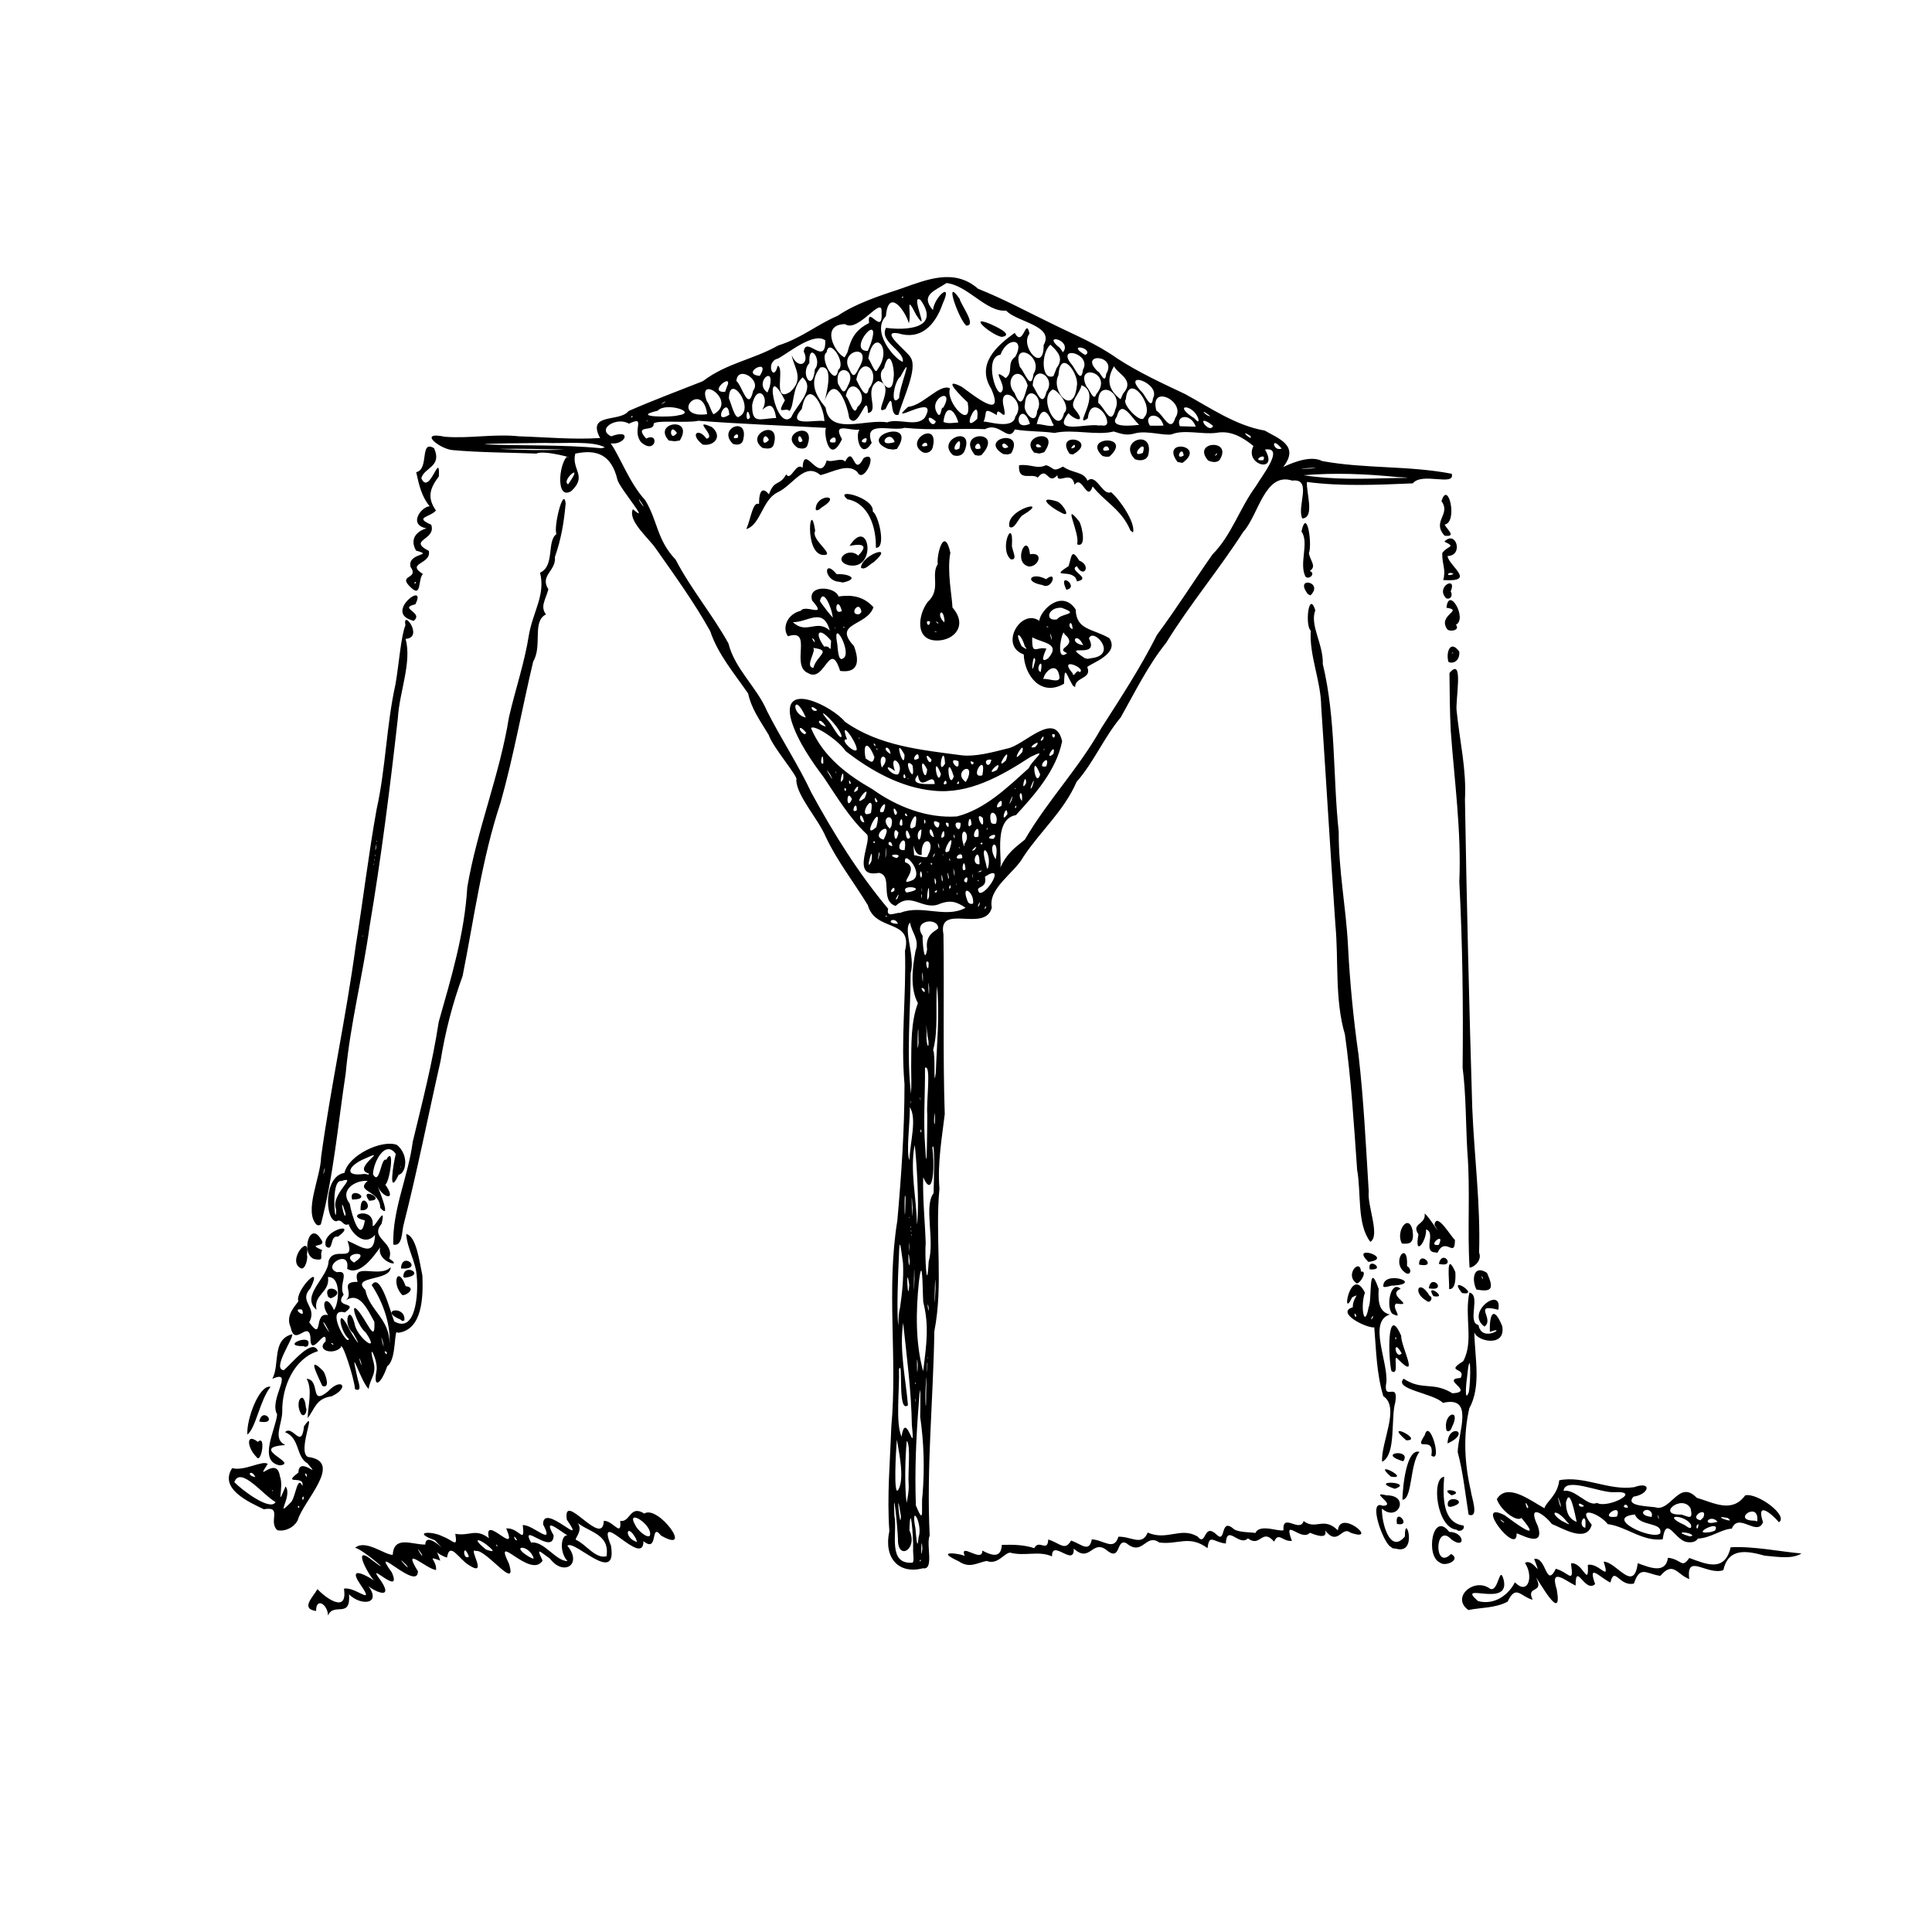<?xml version="1.0" encoding="UTF-8" standalone="no"?>
<!-- Created with Inkscape (http://www.inkscape.org/) -->

<svg
   xmlns:dc="http://purl.org/dc/elements/1.1/"
   xmlns:cc="http://creativecommons.org/ns#"
   xmlns:rdf="http://www.w3.org/1999/02/22-rdf-syntax-ns#"
   xmlns:svg="http://www.w3.org/2000/svg"
   xmlns="http://www.w3.org/2000/svg"
   xmlns:sodipodi="http://sodipodi.sourceforge.net/DTD/sodipodi-0.dtd"
   xmlns:inkscape="http://www.inkscape.org/namespaces/inkscape"
   width="300mm"
   height="300mm"
   viewBox="0 0 300 300"
   version="1.1"
   id="svg4505"
   inkscape:version="0.92.1 r15371"
   sodipodi:docname="old_swing.svg">
  <defs
     id="defs4499" />
  <sodipodi:namedview
     id="base"
     pagecolor="#ffffff"
     bordercolor="#666666"
     borderopacity="1.0"
     inkscape:pageopacity="0.0"
     inkscape:pageshadow="2"
     inkscape:zoom="0.35"
     inkscape:cx="-223.85874"
     inkscape:cy="-30.689543"
     inkscape:document-units="mm"
     inkscape:current-layer="layer1"
     showgrid="false"
     inkscape:window-width="2560"
     inkscape:window-height="1365"
     inkscape:window-x="-9"
     inkscape:window-y="-9"
     inkscape:window-maximized="1" />
  <g
     inkscape:label="Layer 1"
     inkscape:groupmode="layer"
     id="layer1"
     transform="translate(131.843,-33.681)">
    <path
       style="fill:#000000;stroke-width:0.083"
       d="m -80.9,284.544 c -0.067,-1.768 -1.886,-2.891 -1.859,-0.708 -2.484,-0.352 -0.47,-2.175 0.214,-3.401 1.166,1.301 4.725,3.937 4.11,-0.057 1.678,-0.428 5.011,2.9 2.539,-0.673 -2.511,-3.706 2.624,-0.36 2.192,-0.523 -1.11,-1.185 -3.526,-5.824 -0.333,-3.225 3.711,2.818 -1.439,-1.708 -2.661,-1.935 1.608,-1.375 4.619,1.134 5.841,1.095 0.176,-3.074 3.053,-1.562 5.049,-1.595 0.114,-2.606 4.707,2.754 1.489,-0.671 -3.686,-1.321 -0.476,-1.501 1.244,-0.58 1.675,0.613 2.306,1.912 1.931,-0.423 2.23,0.421 3.118,-0.926 5.221,0.679 -0.937,-3.99 4.705,3.139 2.68,-1.51 1.949,-0.211 2.972,2.687 2.569,-0.52 1.586,-0.104 5.038,3.512 3.163,-0.113 -0.03,-3.598 7.031,4.107 3.687,-0.724 -0.705,-4.737 5.579,4.551 5.741,0.182 1.405,-0.099 2.808,2.679 2.54,0.003 1.591,0.284 1.484,-2.577 3.746,-1.137 2.137,-1.434 7.851,6.421 2.595,3.41 -1.738,-2.187 -0.308,2.831 -2.725,0.881 0.005,4.306 -7.556,-5.532 -5.045,0.695 1.024,6.326 -5.693,-1.029 -6.769,0.006 2.422,2.971 -0.654,4.757 -2.688,2.019 -1.64,-1.15 -2.221,-1.889 -1.16,0.294 -1.878,2.969 -7.805,-4.833 -5.224,0.478 1.401,4.487 -3.625,-2.357 -5.143,-1.969 -1.332,-0.711 2.077,4.246 -1.097,2.176 -1.52,-0.899 -2.962,-3.766 -3.381,-1.152 -1.982,-0.659 -1.708,-1.599 -1.041,0.469 -2.296,-0.845 -0.514,-0.098 -0.656,1.462 -1.601,-0.212 -5.39,-3.989 -2.82,0.188 0.036,3.271 -7.693,-4.85 -4.032,0.213 1.7,4.04 -4.55,-2.486 -1.657,1.335 2.191,3.407 -2.063,1.001 -2.109,0.598 2.314,3.035 -1.064,3.276 -2.897,1.439 0.298,3.863 -2.415,1.175 -3.255,3.291 z m 12.139,-7.876 c -2.19,-2.148 1.097,1.584 0,0 z m 25.035,-0.583 c -1.332,-1.422 -0.982,-4.158 -3.95e-4,-3.987 -1.357,-0.803 -3.862,-3.007 -2.15,-0.008 -0.038,3.263 -5.315,-2.299 -3.506,1.125 1.989,-0.319 3.844,2.895 5.656,2.87 z m -5.243,-0.411 c -0.637,-2.208 -3.844,-2.127 -0.755,-0.277 l 0.575,0.294 0.18,-0.017 z m -10.054,-0.275 c -0.966,-2.502 -1.022,0.696 0,0 z m 21.365,-0.069 c 0.566,-3.774 -3.258,-3.689 -5.127,-5.733 2.064,1.295 0.038,3.01 0.376,3.185 1.522,0.651 3.026,3.025 4.75,2.548 z m -28.716,-0.363 c -1.476,-2.1 0.547,1.305 0,0 z m 10.849,-0.75 c -1.667,-1.666 -3.446,-1.997 -0.848,0.072 0.134,0.045 1.52,0.585 0.848,-0.072 z m 0.843,-0.68 c -0.324,-0.094 0.268,0.717 0,0 z m 21.541,-1.019 c -1.446,-2.548 -1.881,0.008 0.238,0.61 l -0.238,-0.61 z m -18.418,0.281 c -0.808,-1.266 -0.329,0.357 0,0 z m 20.624,-0.649 c 0.56,-1.648 -3.846,-4.421 -2.261,-1.645 0.243,0.634 1.749,2.09 2.261,1.645 z m 127.106,11.537 c -2.772,-1.968 0.933,-5.142 3.361,-3.304 1.337,0.624 1.441,-3.903 2.117,-1.367 1.053,4.474 -7.618,0.127 -3.982,3.281 2.63,0.698 4.804,-1.062 5.72,-2.917 2.091,2.129 2.94,-0.992 1.561,-3.003 1.324,-0.86 2.77,2.891 1.433,-0.616 1.931,-0.422 1.797,4.672 3.367,1.517 2.069,0.573 2.826,2.562 2.352,-0.825 1.788,-0.349 2.789,3.972 2.615,0.221 1.744,-0.372 3.543,2.879 2.454,-0.497 1.998,0.003 4.67,4.983 5.3,0.238 1.772,0.638 4.319,1.753 4.69,-0.845 2.178,0.246 2.096,1.765 3.311,0.029 2.769,1.033 5.492,2.214 6.428,-1.656 3.522,-0.196 7.713,0.678 10.99,0.965 -1.509,0.937 -3.874,0.488 -5.718,0.336 -2.62,-0.72 -5.611,-1.348 -6.412,2.248 -2.543,0.875 -5.81,-2.763 -5.297,1.389 -1.92,-0.735 -2.481,-2.857 -4.487,-0.497 -2.191,-0.315 -3.151,-1.695 -4.101,1.189 -2.271,0.532 -3.002,-2.805 -3.652,-0.161 -1.626,-0.742 -3.58,-3.139 -2.372,0.253 -1.61,1.442 -3.03,-3.581 -3.03,0.219 -1.554,-0.701 -4.073,-2.993 -2.925,0.633 0.95,5.516 -2.826,-1.529 -3.217,-1.84 1.35,2.557 -1.638,1.109 -0.531,3.413 -1.92,-0.509 -2.585,-2.43 -3.886,0.294 -1.927,1.043 -4.382,0.916 -6.092,1.302 z m -84.695,-6.485 c -3.767,0.982 -6.133,-1.578 -5.221,-5.77 -0.383,-5.399 0.113,-10.824 0.305,-16.19 0.97,-10.626 -0.801,-21.422 0.933,-32.003 0.63,-7.052 1.115,-14.149 1.114,-21.226 -0.602,-6.872 0.292,-13.794 0.076,-20.687 1.272,-5.039 -4.615,-2.872 -5.772,-7.098 -2.18,-3.573 -4.778,-6.878 -6.514,-10.57 -1.24,-2.922 -4.529,-6.369 -4.599,-8.888 0.5,-0.3 -3.647,-5.026 -4.278,-6.979 -1.492,-2.422 -2.714,-4.183 -3.192,-6.417 -2.141,-3.121 -4.698,-6.098 -5.891,-9.688 -2.512,-4.512 -5.54,-8.681 -8.469,-12.855 -1.117,-1.63 -4.363,-4.284 -3.538,-6.081 2.907,2.515 -1.937,-3.111 -2.385,-4.526 -0.916,-3.92 -3.188,-4.827 -6.557,-4.102 -0.642,2.498 1.927,3.431 -0.62,5.818 -2.428,1.462 -1.918,-4.085 -0.712,-5.313 1.789,0.417 -3.454,-1.135 -4.707,-0.514 -4.3,-0.163 -8.63,-0.153 -12.907,-0.53 -2.024,-0.093 -5.675,-3.017 -1.31,-2.082 3.845,0.309 7.683,-0.486 11.554,-0.066 4.184,0.128 8.368,0.539 12.555,0.263 -2.143,-3.994 3.097,-2.404 4.414,-4.192 3.851,-1.682 7.704,-3.114 11.534,-4.631 3.726,-2.831 7.786,-3.331 11.716,-5.551 3.569,-1.105 5.989,-3.23 9.224,-4.605 2.761,-1.872 6.273,-3.038 9.917,-4.245 3.968,-1.397 8.22,-3.183 11.892,0.053 3.925,1.555 7.578,3.546 11.461,5.419 3.513,1.748 6.9,3.088 10.154,5.402 3.349,2.181 6.969,3.842 10.559,5.54 3.977,2.178 7.875,4.888 12.332,5.654 2.218,1.275 5.454,2.362 2.86,5.663 0.378,-0.161 4.007,-2.029 6.041,-0.935 6.667,1.229 13.498,0.682 20.139,1.979 0.562,2.042 -4.626,-0.317 -6.042,1.489 -5.478,0.227 -10.982,0.496 -16.442,-0.214 -0.143,1.588 1.267,5.56 -0.72,5.665 -0.914,-1.81 1.648,-6.275 -1.564,-5.878 -4.281,-1.382 -5.22,5.353 -7.602,7.95 -3.79,5.903 -8.289,11.249 -11.971,17.227 -2.819,3.502 -4.847,7.666 -7.058,11.588 -2.635,3.158 -4.177,6.969 -6.859,10.019 -1.947,4.501 -5.596,7.631 -8.234,11.597 -1.374,2.544 -5.542,4.904 -4.925,7.921 -1.014,4.008 -8.465,-0.803 -7.508,4.155 0.135,9.302 -0.109,18.619 0.2,27.911 -0.431,3.656 -1.144,7.559 -0.826,11.58 -0.701,7.362 0.636,14.863 -0.791,22.14 -0.157,10.578 -1.244,21.135 -0.723,31.716 -0.604,1.397 0.751,5.404 -1.044,5.087 z m -1.527,-3.056 c 0.046,-1.821 -0.43,-7.69 -0.577,-2.828 1.399,2.932 -1.863,4.828 -1.78,1.335 -0.069,-2.066 -0.811,-9.036 -0.551,-3.578 0.499,2.619 -1.147,7.598 2.846,7.253 0.262,-0.421 6.04e-4,-1.538 0.063,-2.182 z m 1.186,1.915 c 0.019,-0.56 -0.373,0.349 0,0 z m 0.245,-1.916 c -0.159,-2.835 -0.284,2.816 0,0 z m -0.578,-1.765 c 0.687,-2.093 -1.32,-5.55 -0.494,-1.37 0.082,0.76 0.258,3.975 0.494,1.37 z m -2.753,-3.292 c -0.873,-5.714 -0.076,2.951 0,0 z m 3.36,-3.258 c 0.343,-4.283 0.199,-8.172 -0.366,-12.155 0.049,-1.702 0.096,-6.733 -0.2,-2.356 -0.426,5.356 -0.664,10.766 -0.468,16.132 1.44,3.498 0.751,0.227 1.034,-1.621 z m -2.149,-1.555 c -0.167,-1.887 0.38,-6.215 -0.304,-6.849 -0.287,2.891 -0.326,7.594 -0.016,9.625 0.18,-0.914 0.357,-1.836 0.319,-2.776 z m -1.586,0.692 c 1.006,-1.859 -0.011,-6.14 -0.247,-7.735 -0.14,1.403 -0.588,9.241 0.247,7.735 z m 2.077,-9.986 c -0.084,-5.327 -0.795,-10.614 -1.354,-15.896 -0.604,4.275 0.381,8.567 0.752,12.795 -1.702,1.432 -0.677,-7.315 -1.399,-5.58 0.105,3.237 -0.566,8.307 0.402,10.472 0.673,-4.489 2.191,3.791 1.6,-1.791 z m 2.229,-5.267 c 0.05,-2.205 0.04,-3.286 -0.094,-0.455 -0.111,1.914 0.086,4.504 0.085,0.985 l 0.008,-0.53 z m -1.706,1.103 c -0.114,0.239 0.11,1.139 0,0 z m 0.101,-2.361 c -0.244,-0.306 -0.047,0.426 0,0 z m 1.806,-3.063 c -0.089,-1.082 -0.151,3.479 0,0 z m -1.509,0.232 c -0.209,-3.056 -0.126,3.568 0,0 z m 0.895,0.524 c 0.45,-3.724 0.876,-6.685 -0.044,-10.261 -0.12,-1.534 -0.078,-7.996 -0.681,-3.137 -0.472,4.588 -0.544,9.421 0.654,13.83 l 0.071,-0.432 z m 0.689,-1.723 c -0.153,0.038 0.115,0.379 0,0 z m -4.352,-7.622 c 0.343,-2.354 0.58,-4.513 0.475,-6.961 -0.338,-2.317 -0.536,-4.684 -0.646,-0.939 -0.154,3.195 -0.343,8.408 -0.094,10.661 0.059,-0.923 0.016,-1.867 0.265,-2.762 z m 4.456,-0.096 c -0.341,-1.656 0.007,1.654 0,0 z m 1.067,-2.981 c -0.026,-5.105 -0.309,6.852 0,0 z m -4.086,-0.552 c -0.582,-3.836 -0.184,3.573 0,0 z m 0.819,-0.917 c -0.051,-5.157 -0.177,5.633 0,0 z m 2.2,-2.679 c 0.983,-3.355 -0.785,-8.624 0.764,-10.619 0.045,-1.629 0.241,-8.499 -0.195,-7.076 0.372,2.448 0.214,8.308 -1.417,4.596 -0.094,3.425 0.275,6.802 0.387,10.175 -0.164,1.77 0.174,8.431 0.461,2.924 z m -2.946,-0.07 c -0.34,-3.364 -0.169,2.515 0,0 z m -0.064,-2.267 c -0.172,-2.157 -8.46e-4,2.355 0,0 z m 0.363,-1.96 c -0.132,0.111 0.118,0.569 0,0 z m -0.079,-0.605 c -0.132,0.111 0.118,0.569 0,0 z m -0.079,-0.605 c -0.132,0.111 0.118,0.569 0,0 z m 1.126,-2.157 c 0.139,-2.949 -0.343,-9.971 -0.506,-10.419 -0.743,4.096 0.311,8.232 0.363,12.35 0.107,-0.637 0.101,-1.288 0.144,-1.931 z m -1.365,0.735 c -0.153,0.038 0.115,0.379 0,0 z m 0.547,-1.388 c -0.31,-5.321 0.011,4.488 0,0 z m -1.088,-1.57 c -0.248,-2.197 -0.144,5.985 -0.022,0.897 z m 0.594,-5.862 c 0.131,-2.989 1.19,-6.406 0.07,-8.237 0.023,2.582 -0.595,6.96 -0.07,8.237 z m 2.782,-7.074 c -0.192,-1.929 0.658,-7.805 -0.362,-7.275 0.047,4.176 -0.306,8.332 0.049,12.533 0.243,5.15 0.297,-3.243 0.312,-5.257 z m -0.904,2.624 c -0.143,-0.955 -0.251,0.575 0,0 z m 2.07,-2.947 c -0.324,1.887 0.137,2.895 0,0 z m -3.76,-1.848 c -0.122,0.169 0.119,0.862 0,0 z m 1.51,-0.562 c -0.117,0.208 0.116,1.055 0,0 z m -1.421,-4.676 c 0.035,-3.486 -0.072,-6.942 1.045,-9.899 -1.228,-2.287 -0.875,-5.399 -0.365,-8.128 0.67,-1.799 -0.69,-2.947 -0.838,-4.366 -1.164,0.894 0.846,5.305 0.074,7.857 -0.025,6.235 -0.664,12.502 0.059,18.715 0.076,-1.391 0.056,-2.787 0.026,-4.179 z m 3.826,0.938 c 0.146,-4.445 0.637,-9.225 0.181,-13.464 -0.249,3.309 0.231,6.667 -0.597,9.917 0.408,0.62 0.015,6.441 0.415,3.548 z m -2.7,-5.358 c -0.014,-4.789 -0.309,3.969 0.015,0.69 z m 1.56,0.388 c -0.377,-1.688 -0.379,-4.112 -0.291,-0.815 -0.129,0.977 0.383,2.561 0.291,0.815 z m 0.109,-8.17 c -0.235,-2.91 -0.043,3.044 0,0 z m -0.746,0.127 c -1.135,-0.791 0.365,1.335 0,0 z m -0.227,-1.995 c -0.31,-2.164 0.039,2.621 0,0 z m 0.887,-2.157 c -0.846,-0.845 0.04,2.46 0,0 z m -0.232,-2.033 c -0.378,-2.466 1.548,-2.885 1.726,-3.292 -0.048,-1.762 -4.118,-1.216 -2.415,1.2 -0.086,0.357 0.23,4.889 0.689,2.092 z m -4.537,-3.953 c -0.457,-1.316 -2.273,-0.066 0,0 z m -1.77,-1.281 c -0.389,-0.002 0.217,0.447 0,0 z m 2.113,-0.419 c 3.326,-1.353 7.096,0.916 10.159,-0.792 -1.604,-1.128 -2.542,-1.113 -3.863,-0.67 -2.723,1.297 -4.512,-1.974 -6.993,0.386 -2.54,-0.828 -0.339,-4.714 -2.596,-5.14 -4.661,0.918 -0.794,-5.287 -1.957,-6.067 -2.654,-2.515 -4.529,-5.661 -6.584,-8.731 -1.692,-2.258 -4.074,-5.586 -5.05,-8.826 -1.779,-6.39 6.36,-2.237 8.321,0.161 5.36,3.792 11.942,4.382 18.133,5.21 2.079,0.249 4.792,-0.471 7.057,-1.051 2.62,-0.451 7.429,-6.062 8.529,-1.126 -0.927,4.547 -4.221,8.233 -7.171,11.462 -3.824,0.658 -1.852,7.784 -2.528,8.41 1.05,-2.554 2.57,-3.48 3.903,-4.596 3.556,-6.095 8.417,-11.122 11.871,-17.308 3.031,-4.728 6.104,-9.424 8.649,-14.486 3.016,-4.058 5.718,-8.364 8.629,-12.508 2.913,-2.908 4.243,-7.216 6.71,-10.552 0.977,-1.658 4.586,-6.182 1.438,-5.726 2.241,3.834 -3.319,2.411 -1.791,-0.553 -1.737,-1.402 -3.569,-2.445 -5.76,-2.039 -2.219,0.291 -5.001,-0.569 -6.938,0.231 -1.143,0.249 -3.734,-0.583 -5.521,-0.194 -1.328,0.382 -1.92,0.262 -3.488,-0.247 -2.625,0.682 -6.267,-0.416 -9.185,0.225 -2.147,-0.297 -3.9,-0.177 -6.157,-0.539 -1.008,2.14 -2.347,-1.254 -4.623,-0.053 -4.191,-0.145 -8.417,0.227 -12.486,-0.202 -2.026,0.635 -6.506,-1.268 -5.122,2.337 -1.735,2.779 -2.617,-1.123 -1.901,-2.047 -1.556,0.204 -4.284,-1.238 -2.71,1.468 -2.022,4.263 -2.914,-1.135 -2.473,-1.748 -6.61,-0.373 -13.231,-0.599 -19.827,-1.107 -1.747,0.421 -6.987,-0.207 -6.959,0.528 0.099,1.267 -3.197,-0.034 -1.143,2.242 2.106,-1.098 1.483,2.585 -0.778,0.575 -1.57,-1.854 0.916,-4.226 -1.905,-2.89 -1.871,-1.145 -5.113,0.823 -2.758,1.964 3.293,-1.257 2.25,1.381 -0.073,1.097 1.364,1.86 2.928,6.212 5.353,8.803 2.011,3.335 1.757,6.096 4.735,9.252 2.382,4.585 5.696,8.499 8.192,12.997 0.997,3.996 4.415,6.798 5.976,10.475 2.144,4.27 4.851,8.327 6.908,12.714 3.465,6.368 7.327,12.543 11.918,18.019 -0.368,1.498 1.164,0.553 1.857,0.641 z M 34.726,140.107 c -1.12,-1.954 -1.25,-3.154 -1.347,-0.255 -3.646,2.106 -6.159,-1.387 -6.258,-4.552 -3.881,-1.39 -0.42,-7.229 2.406,-5.223 0.263,-1.797 3.578,-4.901 5.657,-1.761 0.116,3.23 2.56,2.923 5.218,4.454 1.753,2.51 -3.167,4.015 -3.414,4.507 0.774,1.87 -1.92,1.472 -1.887,3.109 l -0.375,-0.278 z M 32.683,138.91 c -0.297,-2.808 -2.407,-0.96 -2.512,0.226 0.568,-0.2 2.45,0.689 2.512,-0.226 z m 3.107,-0.841 c 1.245,-0.547 -3.478,-2.607 -1.079,0.151 0.15,0.903 0.643,-0.829 1.079,-0.151 z m -6.047,-0.019 c 0.598,-2.716 -1.008,-0.479 0,0 z m -0.824,-1.887 c -0.385,-1.598 -0.824,3.727 0,0 z m 2.013,-0.277 c 2.031,-2.354 -0.935,-2.346 -2.488,-3.244 -0.096,3.009 0.659,1.346 2.199,1.767 -0.229,0.515 -1.173,2.51 0.29,1.477 z m 6.799,-0.019 c 4.086,-0.566 0.133,-4.823 -0.485,-3.05 1.802,3.472 -4.729,0.419 -0.615,3.077 l 0.42,0.088 0.68,-0.116 z m -3.871,-0.764 c -2.074,-0.859 1.899,-1.025 -0.426,-2.975 -0.159,-1.397 -1.652,4.612 0.426,2.975 z m -6.562,-1.05 c -0.614,-2.113 -1.728,-2.523 -0.518,-0.056 0.105,0.126 1.255,0.877 0.518,0.056 z m 9.054,-0.19 c -1.009,-2.265 -2.306,-0.34 0,0 z m -4.937,-1.355 c -0.583,-1.626 0.312,1.779 0,0 z m 3.302,-1.141 c -0.147,-1.949 -1.034,-0.286 0,0 z m -3.768,-0.333 c -0.589,-0.311 -0.143,0.201 0,0 z m 1.351,-1.183 c 0.68,-1.013 3.709,-0.701 0.702,-1.794 -2.159,-0.145 -2.673,2.177 -0.702,1.794 z m -38.68,8.341 c -2.766,-1.171 0.855,-6.987 -3.11,-5.713 -0.929,-1.251 -0.174,-3.427 2.006,-3.964 0.707,-1.076 4.247,1.261 1.749,-1.587 -0.769,-2.494 3.585,-2.213 4.099,-0.627 1.871,-0.251 3.756,-0.159 5.422,1.667 -1.006,2.987 -6.417,2.392 -3.036,6.021 1.047,2.738 0.399,4.231 -2.138,3.873 -1.626,-5.061 -2.357,1.959 -4.992,0.33 z m 0.847,-0.804 c 0.42,-1.874 3.089,-2.769 -0.142,-3.102 0.861,0.153 -1.363,2.946 0.142,3.102 z m 4.613,-1.482 c 1.5,-0.757 -1.734,-6.643 -0.928,-2.3 0.111,0.419 0.079,2.961 0.928,2.3 z m -1.872,-2.733 c -1.819,-2.197 -2.713,-1.346 -1.067,0.927 1.114,-0.338 0.94,1.506 1.067,-0.927 z m -2.624,-0.161 c -0.866,-0.957 0.433,1.248 0,0 z m 2.415,-1.435 c -1.039,-3.713 -3.399,-1.248 -5.73,-1.284 2.16,1.992 3.656,-0.546 5.73,1.284 z m 0.831,-0.448 c -0.264,-0.224 0.252,0.472 0,0 z m 1.5,-0.011 c -0.31,-0.282 -0.319,0.153 0,0 z m -1.89,-1.759 c -0.152,-1.302 -1.457,-4.491 -1.972,-2.354 0.269,0.472 2.403,3.25 1.972,2.354 z m 4.467,-0.779 c -0.385,-1.848 -2.058,0.726 -0.311,0.472 l 0.272,-0.26 0.04,-0.212 z m -3.025,-0.017 c -0.75,-2.773 -1.489,0.823 0,0 z m 14.747,4.576 c -3.422,-0.011 -2.953,-3.964 -1.41,-6.001 2.114,-1.922 0.428,-4.164 1.549,-5.855 -0.215,-1.412 0.996,-6.066 1.96,-1.78 -0.552,2.878 0.268,6.764 0.327,8.518 2.425,2.768 0.279,5.134 -2.426,5.119 z m -0.119,-1.381 c -0.74,-0.228 0.355,0.308 0,0 z m -0.916,-1.534 c -1.002,-0.533 -0.24,1.336 0,0 z m 1.185,0.099 c -0.817,-0.485 0.446,0.618 0,0 z m 1.042,-0.299 c -0.226,-2.308 -1.419,-0.899 -0.032,0.294 l 0.032,-0.294 z m 18.924,-4.764 c -1.484,-3.09 2.144,-0.445 0,0 z m -3.71,-0.732 c -3.068,-0.555 -1.675,-2.101 0.561,-0.908 1.865,-1.524 0.943,1.75 -0.561,0.908 z m -31.597,-0.508 c -2.424,-0.175 -2.423,-3.734 -0.357,-1.171 1.652,-0.136 3.713,0.679 0.967,1.283 l -0.61,-0.112 z m 36.937,-0.06 c -0.36,-2.205 -4.581,-0.254 -1.296,-2.363 0.49,-1.446 0.414,-2.901 1.654,-0.873 1.937,0.751 0.716,2.881 -0.351,0.88 -1.507,0.619 2.494,1.892 -0.007,2.356 z M 1.847,121.837 c 0.048,-1.96 5.466,-3.904 1.969,-0.855 -0.582,0.265 -1.327,1.303 -1.969,0.855 z m 26.122,-0.184 c -2.711,-0.508 -0.273,-5.632 0.122,-1.908 2.2,-0.396 1.364,1.907 -0.122,1.908 z m -28.096,-0.22 c -2.517,-0.743 0.059,-2.892 1.537,-1.48 2.165,-2.153 -0.503,-1.68 -1.339,-1.501 3.085,-4.834 4.381,3.975 -0.199,2.982 z M 25.1,120.527 c -1.896,-1.641 0.467,-6.782 0.191,-2.211 -0.091,0.632 1.05,2.451 -0.191,2.211 z m -29.227,-0.68 c -2.882,-0.334 -1.904,-9.032 -1.132,-3.727 -0.796,1.349 3.475,3.946 1.132,3.727 z m 8.285,-1.114 c 0.08,-3.231 -1.15,-6.938 -4.402,-7.521 -2.292,-1.867 4.21,-0.286 3.924,1.889 0.95,0.63 2.116,5.814 0.479,5.632 z m 31.247,-0.531 c 0.532,-1.695 -2.459,-6.996 0.346,-3.531 0.429,0.728 1.177,4.157 -0.346,3.531 z m 8.281,-2.148 c -1.378,-3.284 -3.912,-4.37 -5.862,-6.843 -0.86,2.563 -1.646,-1.915 -2.802,-0.253 -0.485,-2.427 -2.715,0.08 -2.671,-1.498 -1.536,1.716 -1.532,-1.579 -3.053,0.39 -0.873,-0.785 -3.091,0.709 -2.903,-1.921 1.787,-0.25 2.785,0.67 4.179,-0.013 1.353,0.365 0.897,1.176 2.643,0.217 1.54,1.084 3.227,0.747 3.805,2.195 1.399,-1.215 2.303,2.386 3.661,1.78 1.362,1.145 3.816,4.717 3.416,6.256 l -0.413,-0.308 z m -59.642,-0.214 c 0.721,-1.631 0.985,-4.344 1.971,-3.896 0.015,-2.346 0.654,-2.559 1.541,-1.507 0.882,-2.412 1.611,-1.19 2.683,-3.095 0.742,1.169 1.505,-1.997 2.544,-1.012 0.19,-4.04 2.646,2.679 3.75,-1.169 0.789,0.411 2.29,-0.509 2.851,0.193 1.472,-2.761 1.227,2.648 2.887,-0.555 2.472,-1.341 0.008,4.254 -0.988,2.17 -1.426,-1.382 -3.635,-0.049 -5.713,0.494 -2.472,-2.118 -4.224,1.528 -6.676,2.679 -2.381,1.147 -2.595,5.001 -4.849,5.699 z m 40.87,-0.326 c -0.758,-2.753 6.569,-4.537 2.112,-1.877 -0.725,0.355 -1.258,2.339 -2.112,1.877 z m 7.865,-2.32 c -1.582,-0.769 -3.674,-2.603 -0.545,-1.672 0.82,0.163 2.572,2.909 0.545,1.672 z m -37.959,-0.376 c -0.073,-2.46 4.224,-2.409 1.08,-0.438 -0.173,0.039 -0.746,0.81 -1.08,0.438 z M 51.004,105.418 c -2.811,-3.743 4.624,-2.623 0.763,0.141 l -0.763,-0.141 z m 0.952,-0.994 c -0.173,-1.802 -1.542,0.853 0,0 z m 3.788,0.752 c -2.597,-2.99 3.949,-3.418 1.772,-0.046 -0.47,0.459 -1.254,0.302 -1.772,0.046 z m 1.347,-0.902 c 0.235,-0.728 -0.689,0.692 0,0 z m -12.715,0.704 c -2.777,-2.894 3.136,-4.863 2.066,-0.578 -0.351,0.869 -1.388,0.858 -2.066,0.578 z m 1.246,-0.971 c 0.804,-2.691 -2.415,0.989 0,0 z m -6.263,0.484 c -3.332,-3.088 4.841,-3.367 1.078,0.081 l -0.503,0.04 -0.574,-0.121 z m 1.043,-0.944 c -0.316,-1.523 -1.976,0.657 0,0 z m -24.27,0.806 c -2.705,-2.442 3.344,-4.792 1.841,-0.752 -0.3,0.843 -1.127,1.017 -1.841,0.752 z m 0.99,-1.017 c 0.693,-2.981 -2.005,1.006 0,0 z m 2.439,1.012 c -3.19,-3.765 4.754,-4.051 0.975,0.02 l -0.442,0.07 -0.532,-0.09 z m 0.856,-1.037 c -0.122,-1.922 -1.822,0.592 0,0 z m 3.507,0.873 c -3.935,-2.383 3.497,-4.091 1.25,-0.109 l -0.534,0.182 -0.716,-0.073 z m 0.813,-1.092 c -1.18,-1.55 -1.333,0.794 0,0 z m 9.508,1.063 c -2.497,-3.635 4.672,-2.214 0.497,0.104 l -0.497,-0.104 z m 0.79,-1.017 c 0.318,-1.123 -1.302,0.707 0,-4e-5 z m -6.294,0.826 c -2.549,-2.783 4.356,-3.935 1.548,-0.051 l -0.745,0.197 z m 1.135,-0.893 c -0.853,-1.119 -1.388,0.44 0,0 z m -18.433,0.834 c -3.036,-1.806 2.686,-5.179 1.533,-0.701 -0.204,0.663 -0.959,0.972 -1.533,0.701 z m 0.708,-1.02 c -0.003,-1.264 -1.819,0.564 0,0 z m -6.109,0.498 c -4.933,-2.038 4.748,-4.873 1.383,0.011 l -0.584,0.096 z m 1.042,-1.054 c -0.747,-2.258 -3.139,0.967 0,0 z m -20.508,0.91 c -2.937,-2.121 2.909,-4.758 1.741,-0.585 -0.223,0.868 -1.147,0.691 -1.741,0.585 z m 0.979,-1.255 c -0.923,-1.855 -1.415,1.637 0,0 z m 4.465,1.233 c -3.196,-2.258 3.027,-4.46 1.506,-0.376 -0.21,0.65 -1.055,0.515 -1.506,0.376 z m 0.763,-1.074 c -0.73,-2.068 -1.049,0.969 1.8e-5,0 z m -15.522,0.571 c -2.115,-1.677 -0.616,-2.667 0.599,-0.912 1.706,-0.305 -2.478,-3.267 0.839,-1.808 1.766,1.494 0.279,3.033 -1.439,2.72 z m 4.706,-0.109 c -2.559,-2.465 2.683,-4.477 1.547,-0.469 -0.249,0.677 -1.032,0.658 -1.547,0.469 z m 0.79,-0.966 c 0.184,-1.386 -1.558,0.538 0,0 z m -10.747,0.45 c -2.628,-2.872 4.003,-3.787 1.71,-0.008 l -0.785,0.121 z m 1.261,-1.177 c -1.235,-1.823 -1.208,1.643 0,0 z m 47.979,73.721 c 0.106,-0.824 -0.495,0.724 0,0 z m -1.032,-0.368 c 0.367,-1.429 -0.625,0.929 0,0 z m -0.961,-0.296 c 0.232,-1.819 -2.041,-3.236 -0.808,-0.25 0.169,0.274 0.536,0.423 0.808,0.25 z M 7.514,173.191 c 0.637,-1.679 -0.782,0.867 0,0 z m 4.912,-0.299 c 0.073,-3.824 -0.708,2.101 0,0 z m -1.11,-0.151 c -0.052,-0.897 -0.243,1.269 0,0 z m 5.517,-0.281 c -0.181,-0.602 -0.056,0.602 0,0 z m -7.673,-0.227 c 3.378,-0.66 -1.473,-1.393 -0.276,0.034 l 0.004,-0.002 0.272,-0.033 z m 11.069,0.076 c 1.139,0.391 4.205,-4.708 0.87,-2.49 0.451,2.078 -1.749,1.259 -0.87,2.49 z M 7.034,172.006 c 0.176,-1.386 -1.286,0.859 0,0 z m 4.272,-0.431 c -0.113,0.239 0.11,1.139 0,0 z m 2.28,0.659 c 0.386,-0.742 -0.84,0.181 0,0 z m 1.079,-0.423 c -0.174,-0.754 -0.052,0.753 0,0 z m 1.112,-0.295 c 0.002,-1.126 -0.535,0.676 0,0 z m 0.847,-0.634 c -0.139,0.086 0.129,0.476 0,0 z m -3.106,-0.344 c -0.449,-1.645 -0.157,1.574 0,0 z m 4.757,0.164 c 0.552,-1.703 -1.137,-0.068 0,0 z m -8.616,-0.269 c 2.317,-0.803 -1.27,-5.035 -0.966,-2.869 2.579,0.914 -1.411,3.81 0.966,2.869 z m 4.881,-0.205 c -0.321,-2.03 -0.15,1.288 0,0 z m 5.568,0.162 c -0.385,-0.203 0.106,0.417 0,0 z m -4.605,-0.458 c -0.383,-2.081 -0.121,0.979 0,0 z m -4.176,-0.37 c -0.165,-1.349 -0.539,0.108 -0.112,0.42 z m 7.9,0.094 c -0.284,-1.019 0.129,1.205 0,0 z m -2.853,-0.458 c -0.437,-2.025 0.103,1.726 0,0 z m -4.198,-0.211 c -0.153,0.038 0.115,0.379 0,0 z m 8.268,0.038 c 0.714,-0.554 -1.219,0.353 0,0 z m -2.363,-0.354 c -0.2,-2.474 -0.906,0.845 0,0 z m 3.523,-0.338 c 0.588,-2.294 -1.351,-4.167 -0.417,-0.759 0.023,-0.248 0.22,1.611 0.417,0.759 z m -18.119,-0.977 c 0.392,-3.409 -1.14,2.419 0,0 z m 7.605,0.48 c 0.535,-0.771 -0.86,0.521 -6.9e-5,0 z m 9.166,0.043 c 0.06,-3.441 -1.708,0.156 -3.5e-5,6e-5 z m -7.339,-0.091 c -0.456,-0.42 -0.152,0.528 0,0 z m 9.847,-0.667 c 0.723,-3.609 -1.533,-2.468 0,0 z m -7.066,0.067 c -0.373,-0.634 -0.005,0.574 0,0 z M 4.728,166.324 c 0.044,-1.5 -0.54,2.502 0,0 z m 2.654,0.603 c 1.346,-0.792 -2.126,-0.648 0,0 z m 10.199,-0.008 c 0.094,-1.55 -1.995,0.532 0,0 z m -11.839,-0.488 c 0.087,-3.24 -0.253,1.901 0,0 z m 6.489,0.07 c 1.412,-2.511 -1.13,-3.281 -0.952,-0.085 -1.382,0.331 -1.382,-3.36 -1.182,0.063 0.578,0.015 2.1,0.683 2.134,0.022 z m 1.034,-0.019 c 0.201,-1.064 -0.606,1.104 0,0 z m 1.441,-0.142 c -0.345,0.102 -0.154,0.245 0,0 z m 0.832,-0.508 c 1.394,-4.329 -1.845,1.211 0,0 z m -6.912,-0.152 c 0.606,-3.509 -2.133,0.276 -1.7e-5,-3e-5 z m 10.884,-0.047 c 0.906,-1.273 -1.2,0.66 0,0 z m -5.527,-0.676 c -0.476,-1.226 0.141,1.475 0,0 z m 3.223,0.378 c -0.186,-0.297 -0.229,0.165 0,0 z M 6.72,165.068 c -0.166,-1.379 -1.264,-0.162 0,0 z m 11.175,-0.306 c 1.177,-1.571 -0.591,-3.093 -0.314,-0.692 0.079,0.372 0.363,1.595 0.314,0.692 z m 2.805,0.011 c 0.107,-0.585 -0.719,0.089 0,0 z M 4.019,164.396 c -0.433,-0.407 -0.166,0.675 0,0 z m 7.226,-1.924 c -1.243,0.351 -0.154,3.367 0,0 z m -5.875,1.577 c 1.825,-3.502 -2.391,-0.515 0,0 z m 4.128,-0.375 c -0.915,-2.862 -0.882,1.246 0,0 z m -1.825,-0.676 c -1.078,-1.719 -0.625,2.79 0,0 z m 14.765,0.935 c 1.13,-1.424 -2.019,0.057 -3.4e-5,-2e-5 z m -7.652,-0.41 c 0.122,-2.235 -1.093,1.151 0,0 z m -1.596,0.158 c -0.536,-2.582 -1.228,-0.304 0,0 z m 3.223,-0.019 c -0.39,-1.191 -0.094,0.703 0,0 z m 3.679,-0.084 c 0.314,-2.984 -1.709,0.728 0,0 z M 4.235,162.111 c 1.208,-4.616 -2.66,2.424 -1.7e-5,0 z m 6.06,-0.107 c 0.8,-4.248 -2.147,1.643 0,0 z m 7.026,-0.529 c -1.774,-0.586 0.023,2.396 -6.8e-5,9e-5 z m 4.175,0.847 c -0.077,-0.491 -0.237,0.768 0,0 z m -14.918,-0.435 c 0.574,-2.199 -1.983,-1.296 -0.334,0.389 -0.003,0.409 0.61,-0.88 0.334,-0.389 z m 7.448,-0.417 c -1.904,-1.185 -0.039,2.065 0,0 z m 4.991,0.218 c -0.235,-2.464 -0.991,1.346 0,0 z m -10.749,0.147 c 0.112,-2.353 -0.979,0.473 0,0 z m 7.171,-0.315 c -1.033,-0.571 0.239,1.513 0,0 z m 5.336,-0.832 c -1.596,-1.366 0.379,2.871 0,0 z m 2.024,0.897 c 0.637,-1.604 -1.248,-2.67 -0.807,-0.41 0.027,0.499 0.513,0.449 0.807,0.41 z M 2.372,161.379 c -0.652,-2.4 -1.086,-0.008 0,0 z m 9.499,-0.158 c -0.427,-1.003 -0.129,1.198 0,0 z m 12.726,-1.152 c -0.184,-1.916 -1.236,1.936 0,0 z M 3.394,159.921 c 0.783,-4.088 -2.467,1.212 0,0 z m 5.663,0.472 c -0.328,-0.957 -0.655,0.104 0,0 z m 7.713,0.06 c 4.344,-1.12 7.802,-4.471 11.137,-7.5 0.595,-1.346 3.257,-3.23 0.246,-1.723 -4.574,2.973 -9.595,5.832 -15.113,5.222 -4.94,-0.475 -9.591,-3.046 -13.581,-6.146 -1.042,-1.624 -4.926,-4.225 -5.365,-3.557 1.874,4.451 5.689,7.292 9.551,9.488 3.801,2.731 8.525,4.55 13.124,4.216 z m -9.313,-0.615 c -0.994,-1.931 -0.364,1.49 0,0 z m -2.099,-0.105 c 1.033,-2.925 -1.654,0.628 0,0 z m -4.155,-0.242 c 0.017,-1.964 -1.168,0.758 0,0 z m 22.459,-0.685 c 0.439,-2.173 -1.778,1.126 0,0 z m 2.323,-0.002 c -0.404,-0.003 -0.134,0.827 0,0 z M 0.444,157.772 c -0.902,-1.941 -0.927,2.143 0,0 z m 24.776,0.205 c 0.675,-2.112 -0.966,1.825 0,0 z M 2.424,157.605 c 1.311,-2.984 -2.433,1.871 0,0 z m 1.992,0.513 c -0.708,-1.492 -0.389,0.704 0,0 z m 22.422,-0.053 c 0.224,-2.053 -0.869,-1.116 0,0 z M 1.298,156.409 c 0.592,-1.749 -1.419,1.046 0,0 z m -1.755,-0.233 c -0.57,-0.516 -0.084,0.966 0,0 z m 26.323,-0.05 c -0.096,-0.316 -0.196,0.308 0,0 z m 2.56,-0.239 c 0.879,-2.73 -0.833,1.245 0,0 z m -0.931,-0.629 c -0.046,-2.031 -0.965,1.817 0,0 z m -14.182,0.168 c -0.221,-2.196 -2.212,1.498 -2.622,-1.398 -1.569,1.718 1.834,1.367 2.622,1.398 z M 0.285,155.316 c -0.401,-1.187 -0.386,0.474 0,0 z m 14.856,0.028 c -0.044,-1.241 -0.959,0.64 0,0 z m 1.913,0.006 c 0.21,-0.872 -0.746,0.359 0,0 z m -17.943,-0.751 c 0.071,-2.532 -0.922,1.853 0,0 z M 18.479,154.439 c 0.973,-2.675 -2.493,-0.876 -0.356,0.672 z m -2.221,-0.195 c -1.325,-4.253 -0.854,2.5 0,0 z M -2.94,153.933 c -1.566,-2.289 1.235,2.393 0,0 z m 12.222,0.667 c -0.438,-0.14 -0.079,0.151 0,0 z m 4.983,-0.725 c -1.437,-3.662 -0.595,2.366 -3.5e-5,0 z m -5.479,0.545 c -0.27,-1.377 -0.606,0.512 0,0 z m 20.89,-0.478 c -1.549,-3.985 -0.83,2.491 0,0 z m -8.981,0.132 c 0.75,-3.966 -2.227,0.637 0,0 z m -10.951,-1.679 c -1.639,-1.367 0.643,3.819 0.124,0.191 z m 2.389,0.775 c -1.63,-3.194 -0.352,3.103 0,0 z m -4.519,0.759 c 1.127,-1.629 -1.54,-3.66 -0.494,-0.527 -2.178,-1.631 -0.715,0.779 0.494,0.527 z m -9.667,-0.375 c -0.403,-0.393 0.39,0.646 0,0 z m 25.012,-0.313 c 1.186,-2.208 -2.337,1.305 0,0 z m 7.673,-0.57 c 0.728,-2.367 -1.808,0.481 0,0 z M 5.361,152.519 c 1.068,-1.552 -1.008,-2.115 -0.31,0.238 0.174,0.242 0.155,-0.214 0.31,-0.238 z M 16.981,151.881 c -2.043,-0.87 0.328,2.251 0,0 z m -2.079,0.384 c -0.182,-3.704 -1.374,2.23 0,0 z m 7.199,-0.609 c -1.709,-0.292 -0.392,1.933 0,0 z m -26.105,0.556 c 0.032,-2.615 -0.748,0.499 0,0 z m 23.357,-0.12 c -0.995,-0.722 -0.177,0.926 0,0 z m 5,-0.32 c 0.994,-2.868 -2.027,1.936 -8.5e-5,-2e-5 z M 12.807,151.644 c -1.572,-1.93 -0.245,1.497 0,0 z m -8.867,-0.384 c -0.987,-2.567 -1.851,-2.26 -1.369,0.194 0.714,0.409 1.103,0.989 1.369,-0.194 z m 6.874,0.178 c 0.094,-1.821 -1.649,0.954 0,0 z M 8.61,150.881 c -1.87,-3.495 0.016,3.06 0,0 z m 18.292,-0.437 c 0.559,-2.372 -2.21,2.597 0,0 z m 4.827,0.304 c 0.515,-2.151 -1.649,1.329 -1.7e-5,1.5e-4 z m -25.286,0.017 c -0.183,-1.636 -1.649,-0.96 0,0 z m -5.244,-0.776 c -0.166,-1.343 -2.808,-4.901 -1.513,-1.507 -1.404,-0.119 1.448,2.525 1.513,1.507 z m 3.216,0.054 c -0.326,-0.607 -0.061,0.427 0,0 z M 30.348,150.022 c 0.06,-0.358 -0.383,0.479 0,0 z m -1.433,-0.341 c 1.451,-1.692 -1.844,0.468 0,0 z M 4.006,149.203 c -0.585,-0.291 0.401,0.877 0,0 z m 26.142,-0.729 c 0.317,-1.303 -1.012,0.941 0,0 z M 1.636,148.306 c -0.188,-0.454 -0.068,0.457 0,0 z m -2.794,-0.319 c -0.304,-1.678 -4.915,-5.677 -1.827,-2.1 0.303,0.34 1.644,2.88 1.827,2.1 z m 33.14,-0.221 c -0.954,-0.514 -0.12,1.218 0,0 z M -6.633,147.485 c -1.367,-1.631 -1.262,-0.224 -0.263,0.214 l 0.263,-0.214 z m 3.025,-0.975 c -0.971,-1.743 -1.834,-0.519 0,0 z m -3.107,-1.411 c -1.848,-4.235 -2.483,-0.556 0,0 z m 1.763,-1.16 c -1.494,-1.304 -0.766,0.647 0,0 z M -31.867,112.337 c -1.365,-2.268 -0.606,-0.422 0,0 z m -11.752,-3.457 c 2.707,-3.818 -1.241,-0.512 0,0 z m 128.115,-0.962 c 1.822,-0.028 3.516,-0.048 0.665,-0.159 -4.846,-0.488 -9.736,-0.698 -14.591,-0.284 4.615,0.723 9.281,0.564 13.926,0.442 z m -12.83,-1.475 c 3.123,-0.304 -4.488,0.111 0,0 z m -7.343,-1.303 c 0.662,-1.394 -2.077,0.211 0,0 z m -108.487,-1.648 c -3.402,-0.089 -6.807,-0.15 -10.209,-0.108 3.397,0.182 6.812,0.25 10.209,0.108 z M 67.165,103.331 c -1.783,-2.157 -1.347,0.563 0,0 z m -105.063,-0.176 c -1.919,-1.071 -6.411,-0.571 -9.315,-0.697 -2.609,0.059 -9.162,0.043 -9.383,0.229 6.029,0.236 12.13,0.017 18.111,0.594 l 0.586,-0.125 z m 35.78,-0.798 c 0.413,-1.84 -2.137,0.363 0,0 z m 4.686,0.038 c 0.839,-1.533 -1.683,0.058 0,0 z m 59.756,-1.016 c -2.105,-1.345 0.535,1.08 0,2e-5 z m -8.493,-1.444 c -0.747,-2.168 -3.188,-1.798 -2.469,-0.07 0.822,0.031 1.648,0.044 2.469,0.07 z m 2.1,-0.572 c -2.154,-1.341 0.012,1.78 0.598,0.452 -0.199,-0.15 -0.399,-0.301 -0.598,-0.452 z m -15.846,-0.006 c 0.075,-1.648 -2.613,-4.129 -3.013,-0.715 -2.456,1.722 2.368,-3.945 -0.985,-5.143 -0.186,1.221 -2.006,2.699 -1.023,3.736 2.042,2.499 -0.425,1.416 -0.983,0.593 -2.713,3.422 2.804,1.541 4.718,1.928 0.457,-0.101 1.11,0.266 1.284,-0.399 z m -8.504,0.019 c -0.922,-2.443 -1.885,-2.314 -2.442,0.191 0.2,-0.236 3.406,0.84 2.442,-0.191 z m 13.472,0.274 c -1.164,-1.022 -2.75,-4.167 -3.483,-1.261 -1.406,1.894 2.845,1.315 3.483,1.261 z m 3.774,0.114 c -0.641,-2.376 -3.227,-1.71 -2.11,0.011 0.703,0.011 1.408,0.029 2.11,-0.011 z m 1.822,-1.184 c 1.809,-2.513 -4.065,-5.449 -2.934,-1.134 0.981,0.479 2.218,3.647 2.934,1.134 z m -22.557,0.907 c -1.353,-4.106 -3.182,1.402 0,0 z M 5.92,99.266 c 1.766,-0.712 4.596,0.815 5.861,-0.76 2.368,-4.19 -6.311,1.604 -2.598,-1.661 2.244,-0.148 4.971,-3.717 6.492,-2.851 -0.774,2.128 3.582,6.777 2.731,2.157 -0.716,-0.661 -4.324,-4.133 -0.93,-2.425 1.733,1.221 6.852,5.448 4.587,0.308 -2.393,-3.83 0.961,-6.736 3.653,-8.662 1.343,2.399 1.708,-2.604 2.304,0.114 -1.59,1.985 2.27,6.324 2.189,1.789 1.753,-3.061 -4.176,-3.564 -5.819,-5.366 -3.059,0.284 -5.873,-3.872 -9.251,-4.279 -1.802,1.203 -4.164,1.842 -2.118,4.2 0.231,-2.092 3.159,-4.582 1.527,-1.024 -1.191,3.457 -3.455,5.705 -6.9,4.635 -3.09,-0.512 1.488,2.818 1.927,3.785 1.117,1.739 -1.249,6.406 -1.893,8.852 -1.672,0.553 -0.414,-4.374 -2.01,-0.896 -2.241,1.182 1.824,-3.644 -1.159,-4.34 -2.405,1.314 0.311,4.64 -1.571,4.97 -0.167,-3.759 -1.459,2.947 -2.928,0.767 -0.343,-2.513 -2.288,-7.036 -3.801,-2.681 0.224,-0.88 1.532,-5.73 -0.702,-5.148 -1.781,2.259 -0.755,4.265 0.844,6.215 0.593,4.418 6.212,1.716 9.564,2.302 z M 23.713,85.998 c -1.55,-0.248 -5.46,-3.541 -1.766,-1.999 0.497,0.226 3.85,1.679 1.766,1.999 z m -5.506,-1.757 c -1.167,-0.926 -3.611,-7.895 -1.018,-4.124 0.076,0.735 2.709,4.151 1.018,4.124 z m 7.611,14.122 c 1.937,-2.581 -2.837,-5.382 -1.782,-1.426 0.598,2.841 -1.099,-0.62 -1.095,1.201 -2.351,-1.389 -1.387,-0.356 -2.063,1.026 0.38,-0.184 4.618,1.365 4.939,-0.801 z M 13.482,99.116 c -2.181,-1.862 -0.613,1.577 0,0 z m 3.486,0.164 c -0.646,-2.209 -1.996,-2.896 -2.314,-0.074 0.714,0.305 1.567,0.126 2.314,0.074 z m 2.938,-0.571 c 0.442,-4.294 -2.87,2.774 0,0 z m 13.476,-0.887 c 1.278,-1.043 -1.499,-4.229 -1.914,-3.553 -2.09,1.469 1.101,7.223 1.914,3.553 z m -37.206,1.25 c -0.13,-2.696 -2.616,-6.799 -3.516,-1.9 -2.561,2.97 2.185,1.592 3.516,1.9 z M 54.228,98.686 c -0.784,-2.281 -4.053,-2.32 -0.817,-0.175 0.099,-0.128 1.039,1.299 0.817,0.175 z m -85.504,0.357 c -0.315,-0.182 -0.073,0.194 0,0 z m 77.105,-0.574 c 1.726,-1.611 -2.441,-7.258 -2.861,-2.764 -0.706,0.695 2.504,4.017 2.861,2.764 z m -54.798,0 c 0.735,-1.835 3.868,-4.369 1.755,-6.189 -1.687,1.519 -1.232,4.277 -2.038,5.221 -0.594,-0.709 -2.18,0.91 -0.713,-1.658 -3.502,-6.91 -1.523,5.063 0.996,2.627 z M 29.208,97.499 c 1.233,-2.25 -1.762,-4.359 -1.905,-0.953 -0.381,0.961 1.713,3.55 1.905,0.953 z m -40.522,1.091 c -0.38,-2.244 -1.043,-2.248 -2.159,-1.28 1.278,-2.098 -0.885,-4.162 -1.574,-0.761 -0.041,3.085 1.131,2.123 3.732,2.041 z m -4.055,-0.103 c -0.552,-2.484 -0.881,1.331 0,0 z m -1.665,-0.131 c 2.521,-1.282 -1.596,-6.956 -1.624,-2.796 0.331,0.651 0.945,3.421 1.624,2.796 z m -16.579,0.015 c -0.089,-0.415 -0.423,0.531 0,0 z M 41.354,97.236 c 1.202,-2.717 -2.866,-4.702 -2.652,-0.976 0.955,0.619 1.962,3.796 2.652,0.976 z m 14.725,1.047 c -2.025,-1.557 -0.523,0.179 0,0 z m -82.686,-0.093 c 3.3,-0.463 -1.847,-2.139 -3.106,-0.738 -4.473,1.054 2.337,1.033 3.106,0.738 z m 8.009,-0.11 c -0.223,-3.285 -2.765,1.769 0,0 z M 14.623,96.989 c 1.97,-3.479 -2.728,-1.351 -0.765,1.092 0.523,0.285 0.364,-1.266 0.765,-1.092 z m -35.55,0.957 c 3.598,-2.109 -2.85,-6.285 -1.143,-1.925 0.346,0.246 0.903,2.368 1.143,1.925 z m -1.112,0.036 c -0.675,-5.022 -5.305,-0.396 -1.287,0.076 0.43,-0.003 0.864,0.022 1.287,-0.076 z M 1.301,96.87 c 2.094,-1.614 -1.141,-5.224 -1.802,-1.687 0.595,0.493 1.256,3.512 1.802,1.687 z M -28.742,96.237 c 0.939,-0.711 -1.284,0.63 0,0 z m 75.935,-0.711 c 1.312,-2.344 -5.109,-4.527 -1.765,-0.999 0.511,0.369 1.536,3.064 1.765,0.999 z M 27.738,93.546 c -1.131,-3.636 -3.899,-1.037 -2.045,1.147 1.104,2.816 1.506,0.597 2.045,-1.147 z m 7.63,0.063 c 0.417,-1.803 -2.56,-6.01 -2.852,-1.665 -1.276,2.4 2.347,6.55 2.852,1.665 z M 7.781,95.466 c -0.047,-1.526 2.477,-7.557 0.189,-3.287 -1.025,0.685 -1.633,4.963 -0.189,3.287 z M -14.883,94.318 c 1.326,-1.663 -2.45,-3.985 -2.612,-1.481 0.931,0.786 1.838,4.947 2.612,1.481 z m 45.536,0.202 c 1.602,-2.224 -1.978,-4.595 -2.135,-0.959 0.622,0.869 1.523,3.629 2.135,0.959 z m 11.899,0.277 c 1.904,-2.133 -0.818,-3.007 -1.413,-4.245 -1.239,2.116 -0.846,3.686 1.015,5.128 l 0.398,-0.884 z m -4.176,0.106 c 2.846,-3.37 -3.451,-5.022 -1.483,-1.161 0.443,0.348 1.108,2.41 1.483,1.161 z M -9.149,94.537 c 2.291,-2.025 0.536,-3.88 0.246,-5.676 1.018,2.32 2.839,1.299 1.866,-0.587 0.321,-2.582 3.421,2.417 3.345,-1.736 -1.763,-1.358 -5.721,1.96 -7.368,2.829 -1.997,0.461 -0.686,3.851 -0.03,1.115 1.185,0.278 -0.911,5.875 1.941,4.055 z m 32.938,-0.194 c 0.591,-0.962 -1.916,-3.795 0.543,-1.944 1.28,-1.032 0.052,-2.289 1.501,-3.355 1.563,-2.895 -1.305,-3.057 -2.322,-0.281 -2.756,0.36 -0.452,7.333 0.277,5.58 z m -42.782,-0.541 c 1.196,-2.519 -3.12,0.91 -0.254,0.719 l 0.254,-0.719 z m 22.036,0.26 c 2.141,-2.629 -1.121,-5.568 -1.919,-1.43 0.267,0.477 1.565,3.538 1.919,1.43 z M -12.319,93.733 c 0.839,-3.535 -2.537,-0.607 -0.35,0.899 z M -0.123,93.457 C 1.255,90.908 -2.306,89.968 -1.719,93.253 c 0.651,1.111 0.864,1.939 1.596,0.204 z M 6.903,92.377 c 0.263,-1.137 -0.553,-5.174 -1.49,-1.518 -1.616,1.279 1.313,5.149 1.49,1.518 z M 28.637,91.756 c 1.702,-2.728 -3.476,-5.374 -2.115,-1.101 0.728,0.754 1.745,3.899 2.115,1.101 z M -5.309,91.017 c 1.217,-1.437 -1.025,-4.461 -0.855,-0.957 -1.504,1.612 0.514,4.777 0.855,0.957 z M 32.232,90.819 c 1.171,-1.524 0.157,-2.582 -0.979,-3.614 -1.494,1.366 -1.401,5.618 0.482,4.879 l 0.228,-0.57 z m -46.104,1.231 c 1.93,-3.03 -3.203,-0.313 0,0 z M 39.931,91.733 c 1.817,-2.981 -4.44,-3.383 -1.293,-0.356 0.368,8.46e-4 1.095,2.193 1.293,0.356 z M -1.714,91.154 c 1.421,-1.049 -1.42,-5.182 -1.773,-2.761 -1.219,0.795 1.422,5.588 1.773,2.761 z m 38.028,-0.05 c 1.432,-2.511 -4.133,-3.886 -1.84,-0.936 0.616,0.583 1.554,3.302 1.84,0.936 z M 1.503,90.866 c 2.399,-4.005 -3.171,-2.854 -1.469,0.138 0.614,1.431 0.892,1.019 1.469,-0.138 z m 2.886,0.214 c 2.485,-3.319 -0.617,-6.636 -1.398,-1.719 0.345,0.311 1.09,2.661 1.398,1.719 z m 3.953,-1.204 c 0.32,-1.7 -3.736,-3.135 -2.604,-5.288 3.079,0.417 8.529,0.154 5.368,-4.324 -1.771,-1.145 1.624,5.792 -0.668,2.343 -1.797,-3.576 -0.676,-0.366 -1.153,1.279 -0.551,-1.968 -3.176,-5.59 -3.568,-1.117 -2.314,2.416 1.314,6.645 2.626,7.107 z m -8.595,-1.475 c 0.604,-2.372 1.34,-3.518 3.36,-4.57 -0.37,-2.933 2.184,2.174 1.94,-1.634 0.196,-2.86 -3.652,3.245 -5.665,1.816 -3.865,0.034 -1.629,4.483 -0.078,5.166 l 0.443,-0.778 z M 36.971,88.572 c 0.365,-1.057 -3.207,-1.502 -0.3,0.236 l 0.3,-0.236 z M 3.344,87.1 c 1.905,-5.582 -3.831,1.118 -0.441,1.072 l 0.204,-0.489 0.237,-0.583 z m 30.096,0.913 c 0.649,-1.753 -3.524,-2.494 -0.695,-0.302 l 0.468,0.67 z M 8.428,79.825 c -0.101,-0.353 -0.464,0.414 0,0 z M 17.016,276.113 c -4.237,-1.95 1.015,-1.052 0.957,-0.785 -0.954,-2.318 2.764,1.166 2.715,-0.873 1.738,0.927 2.923,1.053 3.034,-0.885 1.77,-0.058 3.46,-0.009 5.032,0.508 0.742,-1.465 2.077,0.762 2.173,-1.348 1.93,0.63 2.563,1.83 3.554,0.162 1.656,0.6 2.795,1.911 3.214,-0.18 1.839,0.077 3.438,1.872 4.131,-0.414 2.072,-0.042 3.624,1.511 4.547,-0.637 3.025,1.315 5.091,-0.931 7.728,0.602 1.448,1.722 0.835,-2.343 3.035,-0.231 1.431,1.345 0.431,-2.88 2.667,-0.871 0.851,0.517 2.8,0.424 3.293,0.569 0.65,-1.53 3.779,-0.11 4.359,-0.447 -0.188,-2.794 2.548,0.484 3.125,-1.416 1.931,1.47 3.065,-0.757 5.324,1.446 0.325,-3.436 6.554,1.978 1.938,0.356 -1.351,-1.093 -1.912,2.203 -3.915,-0.336 0.445,1.514 -1.714,0.612 -2.381,0.355 -1.336,1.48 -4.241,-2.607 -2.781,1.267 -1.519,0.12 -2.055,-1.47 -2.764,0.118 -1.894,-2.206 -2.109,0.978 -4.068,-0.514 -1.367,1.343 -3.278,-2.325 -3.431,0.799 -1.913,-0.172 -2.568,-1.623 -2.838,0.721 -2.873,-2.113 -4.59,-0.483 -7.502,-0.881 -2.115,-1.507 -2.543,2.23 -5.092,0.118 -1.667,-0.834 -0.779,3.015 -3.146,1.02 -2.163,-1.627 -2.537,2.123 -5.038,-0.196 0.126,2.97 -3.423,-1.575 -3.374,1.217 -2.145,-0.939 -4.158,0.034 -6.514,-0.584 -0.919,0.048 -1.905,1.954 -3.636,1.291 -1.503,0.294 -2.659,1.216 -4.346,0.049 z m 74.743,0.208 c -2.32,-0.98 -1.138,-8.13 1.439,-4.766 2.368,-0.013 2.606,2.819 0.355,1.187 -2.621,-2.832 -2.815,4.97 -0.078,2.235 1.667,0.899 -0.931,2.046 -1.715,1.345 z m -7.846,-2.589 c -1.244,-1.197 -3.299,-7.289 -1.036,-6.231 2.293,-0.046 -2.319,-2.368 0.565,-1.626 3.75,-0.022 1.791,4.266 -0.695,2.057 -0.081,2.169 1.243,7.147 3.566,4.328 -0.062,-4.012 2.14,2.878 -1.373,1.906 l -0.505,-0.061 -0.524,-0.373 z m 45.964,-0.646 c -1.818,-0.623 -3.018,-4.113 -3.537,-0.38 -3.14,0.383 -5.686,-2.009 -8.537,-2.359 -1.219,-1.633 -5.055,-3.086 -2.483,0.1 -0.78,2.942 -4.654,0.461 -6.19,-0.116 -1.288,-1.665 -3.887,-3.251 -2.199,0.279 1.345,3.899 -3.366,0.859 -3.276,1.218 0.117,3.59 -6.862,-5.388 -1.874,-2.874 1.704,1.256 6.066,4.493 2.615,0.426 -0.664,0.704 -3.219,-1.131 -3.812,-2.921 1.614,-2.613 5.156,0.19 7.387,1.42 0.248,-0.971 2.067,-2.025 2.303,-4.342 3.851,-0.774 7.695,1.662 11.63,1.071 2.858,-1.014 2.331,1.127 -0.091,1.471 -1.523,1.622 2.802,1.434 3.686,1.725 2.214,0.239 3.487,-4.321 6.117,-1.549 2.683,0.783 5.457,2.451 7.529,-0.368 1.817,-0.489 6.771,3.117 5.251,4.173 -1.161,-1.368 -3.619,-3.4 -2.477,-0.011 -0.917,2.31 -3.803,-1.615 -4.85,1.003 -1.546,0.049 -3.332,1.478 -5.259,1.538 -0.425,0.671 -1.292,0.638 -1.931,0.494 z m 1.069,-0.922 c -0.058,-0.638 -3.454,-0.791 -0.395,0.087 z m -5,-0.353 c 0.473,-1.876 -3.128,-0.991 -3.92,-2.961 -4.892,0.507 2.557,4.011 3.92,2.961 z m 8.512,-0.456 c 1.102,-1.943 -4.34,0.867 -0.546,0.198 l 0.546,-0.198 z m -2.561,-1.011 c -0.682,0.242 -0.064,1.402 -2.3e-4,0 z m -17.576,0.573 c 0.313,-3.155 -1.43,-0.3 0,0 z m 16.412,-0.46 c -0.814,-1.587 -4.792,-1.716 -1.092,-0.015 0.233,0.062 1.305,1.099 1.092,0.015 z m -19.265,-0.481 c -1.687,-2.152 -2.958,-1.559 -0.778,-0.116 0.225,0.047 1.748,1.009 0.778,0.116 z m -9.722,0.1 c -1.253,-1.084 -0.217,0.195 0,0 z m 11.236,-0.079 c -0.28,-1.283 -1.076,-5.572 -1.666,-2.996 0.017,1.535 0.487,2.555 1.666,2.996 z m 21.882,-0.013 c -1.182,-1.372 -2.788,0.797 0,0 z m 6.175,-0.333 c 0.123,-2.936 -4.123,0.181 -0.394,0.16 l 0.367,0.119 0.027,-0.278 z m -4.586,-0.247 c -3.048,-0.628 1.497,1.086 0,0 z m -3.8,-0.093 c 0.767,-1.899 -2.433,0.009 -0.455,0.44 l 0.455,-0.44 z m -6.94,-0.049 c -0.383,-1.131 0.11,1.076 0,0 z m -6.49,-0.085 c 0.983,-2.498 -3.233,0.508 0,0 z m 11.448,-1.276 c -1.338,-2.34 -5.518,1.12 -1.408,0.96 1.15,0.351 1.818,0.92 1.408,-0.96 z m -5.993,0.874 c -0.489,-1.528 -2.853,0.124 -0.047,0.461 l 0.046,-0.461 z m 12.807,-0.356 c -0.509,-0.041 -0.056,-0.08 0,0 z m -32.016,-0.732 c -0.797,-1.741 -0.205,0.836 0,0 z m 5.014,-0.403 c -1.006,-3.082 0.249,1.7 0,0 z m 10.477,0.489 c -0.285,-1.077 -1.301,0.182 0,0 z m -6.832,-0.222 c -1.27,-1.07 -0.919,0.493 0,0 z m 1.998,-0.505 c 1.599,0.946 7.187,-1.894 2.724,-1.657 -2.197,0.166 -7.679,-2.492 -7.907,-0.195 1.781,-0.397 3.814,2.559 5.183,1.852 z m -204.897,4.249 c -1.495,-1.323 0.896,-3.789 -2.108,-3.257 -2.284,-1.103 -7.013,-3.18 -4.909,-6.393 1.795,0.551 4.808,-1.299 5.512,-0.641 -2.191,3.314 1.413,-1.507 1.896,1.921 0.686,1.617 -0.713,5.41 0.878,1.563 1.163,1.45 -1.818,5.174 0.796,2.506 0.758,-0.671 1.016,-4.379 1.814,-2.576 0.41,-1.801 -3.292,-0.006 -0.617,-2.078 0.086,-2.747 3.765,1.352 1.398,-1.439 -1.802,-1.031 -1.118,-3.893 -3.47,-4.839 1.23,-1.205 2.539,2.844 2.95,-0.924 2.215,-3.137 -1.167,3.949 0.605,4.775 5.657,0.705 -0.756,6.843 -1.58,9.811 -0.592,1.168 -1.98,1.808 -3.164,1.569 z m 3.414,-3.707 c -0.429,-0.332 -0.141,0.681 0,0 z m -3.7,-0.675 c -1.797,-0.933 -5.453,-5.703 -6.401,-3.085 1.189,1.239 5.624,4.578 6.401,3.085 z m 4.303,-0.856 c -0.31,0.114 -0.065,1.029 0.087,0.155 z m -4.736,-0.924 c -0.374,-0.396 0.15,0.44 0,0 z m -2.7,-2.083 c -0.595,-1.326 -1.622,-0.323 3e-5,10e-6 z m 7.944,-0.465 c -0.675,-0.516 0.33,1.132 0,0 z m 178.585,8.624 c -3.098,-0.259 -3.976,-8.012 -1.934,-8.216 -0.215,3.061 -0.304,7.138 3.008,7.575 0.278,0.659 -0.712,1.076 -1.074,0.642 z m -9.27,-0.894 c -0.407,-2.78 2.502,0.511 0,0 z m 11.13,-1.442 c -0.49,-3.062 -0.879,-6.733 -1.692,-9.706 0.073,-3.067 2.63,-8.829 -2.305,-7.645 -1.366,-1.494 -7.712,-2.099 -6.088,-3.755 2.898,1.913 4.549,0.387 7.583,2.269 3.613,-0.239 -1.994,-2.208 1.27,-2.388 0.901,-1.712 -2.538,-0.79 0.389,-2.596 1.688,-3.066 0.148,-6.95 0.974,-10.671 1.83,0.431 -0.419,4.636 1.399,5.046 0.555,2.963 4.699,-0.039 1.78,1.068 -0.116,-2.784 0.588,-4.143 1.902,-0.91 0.646,3.338 -3.911,2.439 -4.319,0.965 0.047,3.916 1.123,8.343 -0.784,11.819 -0.98,4.293 -0.736,8.609 0.246,12.844 0.044,0.777 1.384,4.318 -0.352,3.66 z m 0.03,-18.99 c 0.38,-2.201 0.254,-7.459 -0.261,-2.424 -0.045,0.173 -0.537,4.318 0.261,2.424 z m -3.212,17.714 c -0.585,-2.134 3.743,-0.761 0.4,0.079 z m -7.093,-1.035 c 0.034,-2.045 0.632,-8.035 2.65,-7.436 -1.518,1.865 -1.08,7.357 -2.65,7.436 z m 7.627,-0.691 c -2.31,-1.432 2.392,-0.605 0,-4e-5 z m -8.818,-1.01 c -4.301,-1.445 3.152,-1.057 0,6.2e-4 z m -0.59,-1.884 c -3.236,-2.831 3.267,0.5 0,0 z m -172.547,-1.757 c -3.447,-0.641 -0.599,-5.617 -0.406,-7.915 -1.347,-2.328 2.809,-7.078 -0.748,-5.527 1.213,-2.223 -0.125,-6.104 3.092,-6.92 0.226,0.684 -3.224,5.416 -1.304,5.589 1.241,-1.055 4.488,-5.144 5.299,-2.958 -3.691,1.117 -5.63,5.548 -5.544,9.406 -0.037,2.002 -1.518,4.204 0.466,5.169 -5.848,0.407 2.201,2.844 -0.855,3.156 z m 171.177,-0.55 c -0.233,-2.978 2.845,-8.471 0.178,-10.199 -1.048,-3.525 -1.099,-7.066 -1.398,-10.668 -1.317,0.095 -6.035,-2.306 -3.334,-3.133 -0.042,-1.534 1.341,-2.275 -0.108,-1.535 -1.763,3.809 -0.279,-5.201 1.991,-0.737 -0.761,2.11 -0.086,5.856 0.577,2.257 0.565,-1.084 -0.114,-7.579 1.557,-2.829 -0.153,2.292 0.228,3.594 1.727,3.973 -3.385,1.082 -0.29,7.205 -0.531,10.466 -0.589,3.282 1.945,-0.255 1.384,3.156 -0.735,2.469 0.18,8.126 -2.045,9.248 z m -1.377,-22.529 c -0.151,-0.414 -0.656,1.134 0,0 z m -2.621,-0.127 c -0.495,-1.069 -0.258,0.622 0,0 z m 6.88,22.451 c -3.562,-1.208 1.784,-1.843 0.397,0.12 l -0.398,-0.121 z m -177.66,-0.534 c -1.482,-1.447 -1.706,-3.859 0.2,-2.355 1.31,-1.238 0.529,3.511 -0.2,2.355 z m 182.414,-0.233 c 0.589,-3.34 -2.942,-0.267 -1.022,-3.16 0.732,-2.858 2.839,4.51 1.022,3.16 z m 2.523,-1.879 c 0.075,-3.254 3.855,-1.762 0,0 z m -6.414,-0.49 c -3.788,-3.238 2.891,0.04 0,0 z m -179.947,-0.883 c -0.194,-2.298 1.855,-7.846 3.603,-7.418 -1.643,2.005 -2.276,6.381 -3.603,7.418 z m 186.186,-0.682 c -0.609,-2.714 2.453,-3.581 0.803,-0.381 -0.052,0.336 -0.522,0.801 -0.803,0.381 z m -184.342,-1.341 c 0.474,-2.502 3.119,0.58 0,0 z m 7.517,-0.531 c 0.049,-1.978 0.784,-4.433 -0.163,-6.121 2.228,0.198 0.413,4.321 3.304,1.977 2.147,-2.278 3.443,-0.598 0.574,0.755 -2.418,0.32 -2.585,1.91 -3.715,3.389 z m -0.991,-0.612 c -1.195,-1.958 0.455,-4.056 0.714,-1.038 0.245,0.422 -0.123,1.606 -0.714,1.038 z m 8.346,-3.889 c -0.141,-1.778 -2.117,-7.812 -2.21,-6.474 -1.273,1.275 -3.9,0.37 -2.352,-0.962 0.145,-2.578 -2.459,3.04 -2.364,-0.679 -0.383,-2.6 -2.444,1.64 -3.06,-1.473 -0.9,-1.884 0.754,-3.375 1.181,-4.057 -0.558,-1.637 4.003,-6.299 1.871,-2.023 -1.927,2.142 1.162,2.79 -0.182,5.288 2.289,3.164 0.583,-1.709 2.937,-1.112 -1.288,-1.872 -0.276,-3.408 0.909,-0.799 0.768,-0.94 1.187,-5.218 -0.932,-5.12 0.351,2.421 -2.307,2.674 -1.78,5.084 -2.576,-2.159 1.842,-5.048 1.866,-7.524 0.763,-2.566 4.265,0.519 2.945,-3.196 1.969,0.781 4.14,2.725 4.277,-0.91 -1.807,2.05 -3.878,-0.71 -4.091,-1.654 -0.945,0.408 -0.976,-0.953 -1.932,-0.456 -1.772,-0.109 -2.024,-6.998 1.276,-7.517 0.61,-2.781 5.846,-5.221 8.131,-4.349 1.931,1.536 1.454,4.401 0.283,4.643 -1.7,3.614 -0.819,-1.783 -0.447,-3.236 -1.618,-2.292 -3.503,1.272 -3.537,3.158 1.062,1.887 1.204,-2.705 2.037,-2.244 1.455,-2.471 0.527,3.606 -0.137,3.842 1.912,2.673 -0.428,2.073 -1.177,0.248 0.322,0.874 2.169,5.342 0.406,3.37 -0.035,-2.789 -3.965,-2.452 -1.956,-4.191 -1.848,-0.166 -4.46,1.39 -2.789,3.528 0.327,1.912 1.739,6.39 2.356,2.602 -3.434,-0.746 1.515,-2.339 1.202,0.766 0.119,0.856 2.216,-3.654 1.385,-0.227 -1.931,2.313 2.102,2.74 1.193,5.408 2.422,1.5 -2.019,0.616 -1.408,-1.757 -0.808,1.117 -3.092,4.53 -5.128,3.338 0.561,-3.292 -4.061,-0.39 -1.583,0.521 2.183,-0.363 0.168,1.98 1.04,3.479 -1.667,2.238 2.607,0.984 0.187,2.775 -3.185,-0.906 0.494,5.483 0.608,4.094 -1.488,-1.307 -1.885,-5.236 -0.115,-1.892 0.693,1.481 2.608,4.163 0.793,1.006 -1.693,-1.394 -0.614,-4.71 0.219,-1.495 0.333,2.2 4.145,4.947 1.748,1.405 -1.414,-1.072 -2.959,-6.06 -0.607,-2.611 1.28,1.957 2.066,3.903 1.936,0.946 -1.097,-1.988 -2.327,-4.777 -4.449,-3.315 1.415,-1.149 -1.099,-2.922 1.849,-2.895 -0.993,-3.24 3.39,-0.46 5.134,-2.281 0.04,2.232 -6.285,1.293 -3.934,3.539 0.617,3.183 3.804,4.466 3.767,8.417 0.18,-3.176 -1.089,-6.645 -2.783,-9.165 1.34,-2.163 2.917,4.195 3.503,5.631 3.362,1.943 3.751,-4.328 3.502,-6.876 -0.091,-2.314 -1.487,-4.362 -1.645,-6.684 1.594,0.302 2.073,4.391 2.518,6.461 0.122,3.292 0.035,8.413 -3.803,8.878 -0.68,-0.955 -0.127,4.152 -1.66,5.174 -0.932,2.802 -2.252,3.675 -1.654,0.657 0.248,-1.565 -1.473,-4.926 -0.45,-1.193 0.442,1.86 -0.603,2.516 -0.781,4.087 -1.339,-1.354 -3.028,-7.404 -1.775,-1.891 0.067,0.564 0.943,2.492 -0.339,1.913 z m 0.903,-4.279 c -0.716,-1.754 0.428,1.85 0,0 z m 4.031,-1.457 c -0.764,-0.585 0.089,0.895 0,0 z m -0.591,-1.561 c -0.715,-2.473 0.397,2.293 0,0 z m -7.76,0.223 c -0.795,-0.409 0.296,0.571 0,0 z m -0.541,-1.714 c -1.258,-2.647 -1.319,-1.654 0,0 z m -4.253,-3.562 c -1.654,-0.305 0.176,1.131 0.106,0.479 l -0.106,-0.479 z m 8.059,-7.307 c 3.193,-2.103 -2.443,-1.479 -4e-5,2.5e-4 z m -1.317,-7.615 c -1.168,-3.846 -0.092,1.733 0,0 z m -1.462,-0.628 c -0.997,-2.352 3.573,-5.335 0.813,-4.423 -1.788,-0.313 -0.868,7.901 -0.813,4.423 z m 5.063,-5.6 c -2.798,-0.719 3.423,-4.123 -0.584,-2.309 -2.541,1.042 -3.476,2.878 -0.065,2.382 l 0.66,0.116 -0.011,-0.19 z m 4.927,-1.103 c -0.153,0.038 0.115,0.379 0,0 z m -12.148,34.084 c -0.637,-1.469 -2.534,-5.002 0.151,-2.293 0.341,0.418 1.17,2.855 -0.151,2.293 z m 166.02,-2.299 c -0.482,-1.836 -0.751,-10.67 1.511,-5.48 -0.043,1.72 3.009,7.181 -0.511,3.622 -0.874,-1.1 0.342,2.823 -1,1.858 z m 1.594,-2.72 c -1.436,-2.68 -1.073,1.049 1.55e-4,-1.1e-4 z m -0.842,-2.283 c -0.12,-0.807 -0.275,0.414 0,0 z m -169.602,1.139 c -4.038,0.066 1.621,-2.274 0.57,-0.008 -0.013,0.026 -0.575,0.222 -0.57,0.008 z m 183.308,-3.036 c -3.13,-2.176 2.857,-6.471 2.136,-2.613 -4.084,-1.044 -0.527,1.358 -2.136,2.613 z m -168.351,-1.099 c -3.538,-1.487 0.899,-2.309 0.622,0.145 l -0.305,0.094 -0.318,-0.239 z m 153.991,-0.926 c -0.97,-1.124 -0.235,-5.266 1.335,-3.835 -2.391,0.964 2.455,2.754 -0.68,2.285 -0.919,0.503 1.385,2.657 -0.654,1.55 z m 5.364,-1.973 c -2.283,-1.28 -1.178,-3.549 0.456,-0.793 0.684,0.278 0.048,1.303 -0.456,0.793 z m -170.541,-0.59 c -1.1,-2.472 3.295,-0.859 0.366,0.199 l -0.366,-0.199 z m 171.584,-0.144 c -1.43,-2.297 2.564,0.511 0,0 z m -160.087,-0.156 c -1.749,-1.73 -0.732,-4.816 0.511,-1.388 1.719,0.21 0.189,1.483 -0.511,1.388 z m 164.536,-0.319 c -2.424,-3.046 3.054,0.503 0,0 z m 2.252,-0.541 c -0.776,-1.455 -0.515,-3.988 1.63,-2.593 1.149,2.534 0.724,2.994 -1.63,2.593 z m 0.964,-1.869 c -0.498,-0.762 0.214,0.854 0,0 z m -8.368,1.678 c 0.333,-2.47 3.044,0.548 0,0 z m 3.153,0.111 c 0.082,-1.221 -0.583,-6.137 0.967,-2.646 0.056,0.79 0.087,2.762 -0.967,2.646 z m -10.215,-0.36 c -0.171,-2.7 6.373,-0.539 1.623,-0.18 -0.531,-0.066 -1.115,0.35 -1.623,0.18 z m -4.286,-0.644 c -1.662,-1.278 0.685,-3.848 0.82,-1.704 1.241,-0.214 -0.486,2.437 -0.82,1.704 z m -147.885,-0.888 c -0.014,-2.34 3.696,-0.266 0.195,0.135 l -0.195,-0.135 z m 155.443,-0.752 c -2.117,-1.673 0.637,-5.135 0.405,-0.926 0.897,0.493 0.513,1.735 -0.405,0.926 z m -5.389,-0.409 c -0.419,-2.104 2.748,0.198 0,0 z m -150.423,-0.136 c 0.145,-2.842 3.632,0.265 0,0 z m -15.537,-0.037 c -2.313,-1.108 1.578,-5.745 0.93,-2.104 0.216,0.511 -0.264,2.411 -0.93,2.104 z m 181.468,-0.108 c -0.368,-5.941 0.142,-12.048 -0.348,-18.06 -0.246,-4.327 -0.192,-8.816 -0.731,-12.993 0.109,-9.618 -0.011,-19.236 -0.511,-28.838 0.334,-7.873 -0.764,-15.66 -1.332,-23.48 -0.151,-2.98 -0.167,-5.965 -0.199,-8.948 2.317,-2.769 0.861,4.367 1.12,5.924 0.457,4.558 1.545,9.053 1.286,13.694 0.267,15.965 0.649,31.927 1.134,47.888 0.302,7.507 1.298,14.959 1.063,22.487 0.487,1.159 -0.729,2.29 -1.482,2.326 z m -7.841,-0.465 c -0.021,-2.443 3.058,0.641 0,0 z m 3.061,-0.113 c 0.593,-2.439 2.805,0.675 0,0 z m -11.043,-0.432 c -2.756,-2.732 4.238,-0.415 0.133,0.129 l -0.133,-0.129 z m -163.63,-0.329 c -2.056,-0.829 -0.676,-6.002 1.078,-3.091 1.193,1.477 -2.51,0.532 0.218,1.717 -0.533,0.894 0.603,1.776 -1.296,1.375 z m 174.131,-1.021 c -2.002,-0.054 0.158,-3.053 -1.429,-3.566 0.11,1.812 -1.895,4.465 -1.182,0.767 -1.209,-1.748 1.206,-1.473 0.958,-3.236 0.756,0.513 3.077,4.429 1.527,1.753 0.326,-2.15 2.665,2.034 3.178,2.332 8.47e-4,3.028 -1.438,-0.637 -2.713,2.006 l -0.339,-0.057 z m 0.539,-1.161 c 1.115,-2.268 -2.015,0.295 0,0 z m -172.804,0.223 c -0.834,-2.511 5.196,-3.953 1.87,-1.497 -1.333,-0.316 -0.634,2.492 -1.87,1.497 z m 10.464,-0.272 c -0.161,-5.465 2.325,-10.576 3.019,-15.956 1.493,-6.18 3.08,-12.333 4.037,-18.634 1.934,-6.83 4.013,-13.694 4.431,-20.879 1.517,-8.991 5.029,-17.402 6.473,-26.413 0.983,-4.296 2.436,-8.49 3.107,-12.829 0.633,-3.578 2.597,-6.218 1.72,-9.62 2.337,-1.042 1.002,-4.905 2.554,-6.001 -0.511,-1.057 1.11,-7.505 1.425,-4.755 -0.261,2.956 -0.709,5.577 -1.669,8.307 0.23,2.194 -2.406,2.836 -1.015,5.035 -0.445,1.642 -1.308,2.673 -0.366,3.892 -2.21,1.057 -0.527,4.86 -1.993,7.319 -1.723,7.263 -3.033,14.659 -5.045,21.843 -2.913,8.73 -4.115,17.946 -5.912,26.981 -1.565,4.296 -2.698,8.659 -3.426,13.204 -1.934,8.516 -3.616,17.1 -5.77,25.551 -0.251,0.992 -0.136,3.28 -1.572,2.955 z m 156.62,-0.165 c -1.038,-1.849 1.016,-4.828 1.658,-2.048 0.253,1.901 -0.323,2.187 -1.658,2.048 z m -4.902,-0.26 c -2.108,-2.708 -1.393,-7.581 -2.051,-11.169 -0.498,-7.007 -0.928,-14.139 -1.897,-21.028 -1.609,-5.492 -0.954,-11.407 -1.483,-17.089 -0.78,-11.273 -1.441,-22.56 -2.2,-33.833 -0.04,-4 -1.879,-7.951 -1.623,-11.791 -0.921,-0.752 -0.33,-6.343 0.707,-3.174 -0.896,2.375 1.259,5.199 1.163,8.364 2.053,8.515 1.548,17.374 2.473,26.05 -0.041,5.928 1.13,11.716 1.434,17.612 0.294,5.723 0.838,11.375 1.642,17.03 0.81,7.054 1.148,14.15 1.585,21.233 -0.26,2.14 1.823,6.867 0.248,7.794 z m -163.601,-2.635 c -2.079,-2.079 0.61,-7.36 0.674,-10.542 1.516,-10.999 3.896,-21.834 5.382,-32.836 1.143,-7.043 1.972,-14.149 3.24,-21.172 1.428,-6.397 1.509,-13.041 2.938,-19.443 0.574,-3.44 0.83,-7.339 1.531,-9.116 -0.497,-2.661 2.943,1.932 0.028,2.114 1.002,3.627 -0.97,8.261 -1.196,12.273 -1.218,10.822 -2.58,21.633 -4.392,32.364 -1.054,7.664 -3.008,15.14 -3.716,22.866 -1.195,7.821 -1.861,15.808 -3.859,23.426 l -0.318,0.143 -0.313,-0.078 z m 1.256,-8.857 c -0.27,0.411 -0.297,1.888 0,0 z m 5.868,-36.093 c -0.153,0.038 0.115,0.379 0,0 z m 1.748,-11.147 c -0.153,0.038 0.115,0.379 0,0 z m 0.078,-0.697 c -0.139,0.086 0.129,0.476 0,0 z m 0.082,-0.733 c -0.132,0.111 0.118,0.569 0,0 z m 0.25,-1.622 c -0.346,1.075 -0.122,1.441 0,0 z m 0.067,-0.491 c -0.153,0.038 0.114,0.379 0,0 z m -2.552,57.365 c -0.068,-3.478 2.605,0.2 0,0 z m 1.345,-1.473 c -1.756,-2.376 2.963,-0.113 0,0 z m -2.642,-0.186 c -0.681,-2.268 3.512,-0.034 0,0 z M 93.094,136.49 c -0.456,-1.198 0.148,-3.668 1.653,-1.643 0.134,1.162 -0.663,1.998 -1.653,1.643 z m 0.732,-1.438 c -0.286,-0.142 -0.308,0.246 0,0 z m -0.952,-3.677 c -1.539,-2.205 2.653,-2.933 -0.111,-3.32 0.335,-3.471 3.299,1.703 1.472,2.639 0.698,0.89 -0.985,1.161 -1.361,0.68 z m -161.071,-1.482 c -3.683,-1.389 2.718,-6.053 0.847,-2.374 -2.75,0.623 1.408,1.248 -0.269,2.58 l -0.577,-0.206 z m 160.915,-3.31 c -1.752,-1.772 1.779,-3.614 0.702,-1.063 0.384,0.583 -0.02,1.327 -0.702,1.063 z m -21.484,-0.664 c -2.192,-2.832 2.587,-1.903 0.404,0.22 l -0.404,-0.22 z m -139.524,-1.254 c -1.684,-1.773 1.564,-1.047 0.19,-2.968 -0.522,-2.242 3.842,-1.706 0.856,-2.518 -1.257,-2.256 0.813,-3.255 1.637,-3.46 -2.924,-0.543 -0.82,-3.359 0.48,-3.428 -1.237,-1.489 -1.668,-3.325 -2.085,-5.291 2.076,-0.443 0.471,-5.089 2.771,-3.724 1.315,2.898 -1.587,3.008 -1.979,4.672 1.277,2.834 2.928,-4.496 2.724,-0.296 -1.458,1.938 -1.82,3.335 -0.449,5.309 -1.048,1.11 -3.421,1.011 -0.738,2.201 0.835,2.408 -3.744,2.327 -0.374,4.059 0.445,2.126 -3.666,1.845 -0.918,3.589 -0.843,0.897 -0.087,3.99 -2.116,1.854 z m 1.046,-0.466 c -0.007,-0.513 -0.551,0.379 0,0 z m 159.505,-0.45 c 0.462,-1.713 -0.184,-2.308 -0.152,-4.181 0.79,-1.191 2.255,-0.877 0.33,-1.786 1.825,-1.882 3.02,2.199 0.491,2.24 0.192,1.568 4.616,4.074 -0.669,3.727 z m 1.603,-0.941 c -0.828,-0.562 -1.423,0.592 0,0 z m -23.005,0.393 c -1.027,-2.102 0.628,-5.197 -0.607,-6.998 0.825,-3.825 1.701,1.956 1.149,3.393 0.225,1.216 1.241,2.02 0.141,2.745 0.995,0.376 -0.144,1.465 -0.683,0.86 z m 21.616,-6.339 c -2.048,-2.223 1.04,-3.311 -0.486,-5.348 1.021,-3.457 2.605,3.252 0.497,3.622 0.278,0.674 1.965,1.969 -0.011,1.726 z"
       id="path5061"
       inkscape:connector-curvature="0" />
  </g>
</svg>
